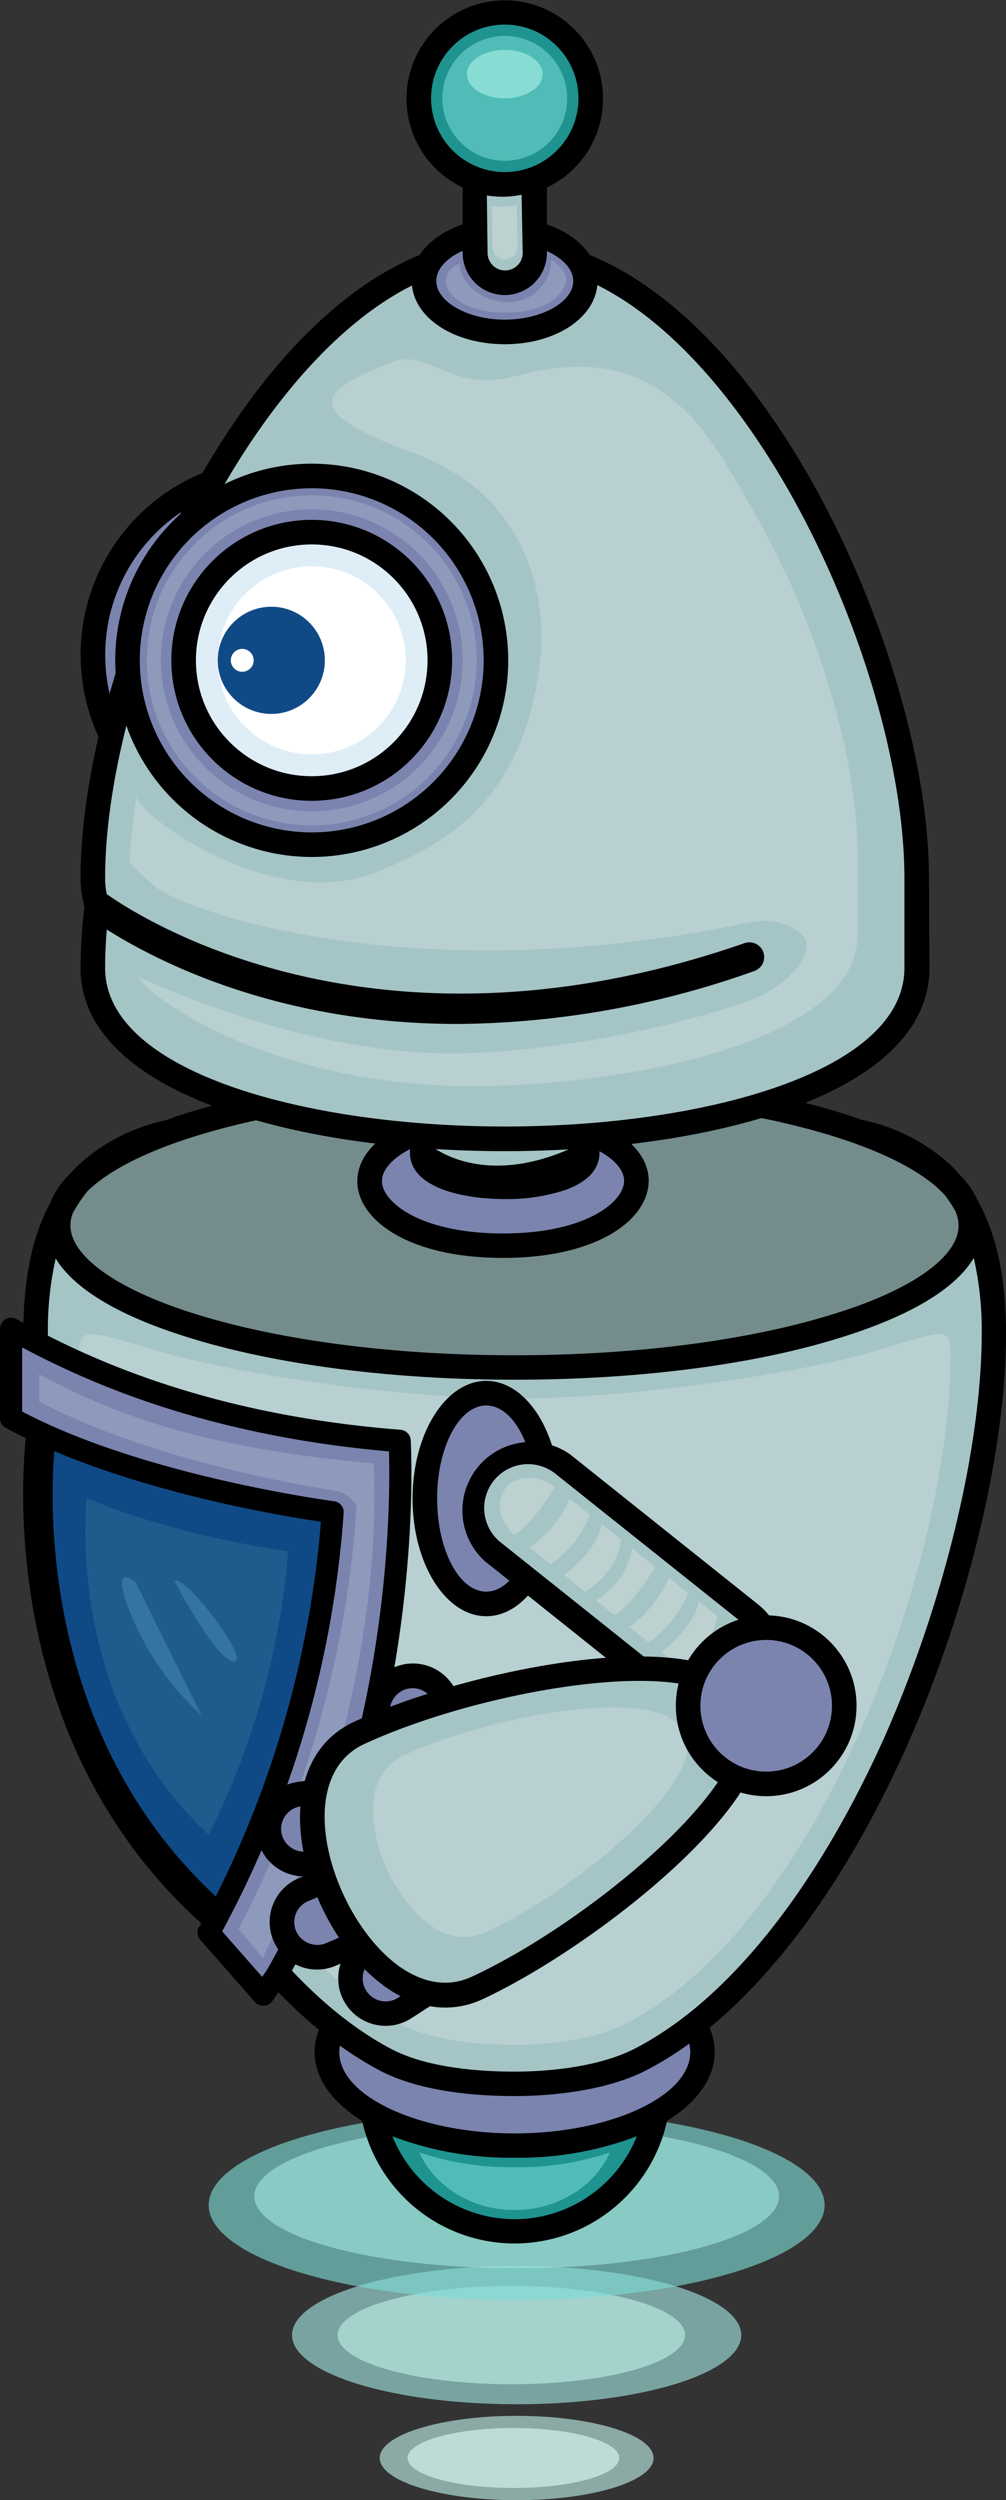 <svg xmlns="http://www.w3.org/2000/svg" viewBox="0 0 136.38 338.68"><rect x="0" y="0" width="136.38" height="338.68" fill="#333333" stroke="none"/><defs><style>.cls-1{fill:#a1e5df;}.cls-1,.cls-10,.cls-2,.cls-3{opacity:0.63;}.cls-2{fill:#bfefe9;}.cls-3{fill:#7fdbd4;}.cls-4{fill:#748c8c;}.cls-5{fill:#1f9390;}.cls-6{fill:#7b84af;}.cls-7{fill:#a5c4c6;}.cls-8{fill:#b8d0d1;}.cls-9{fill:#51bcb7;}.cls-10{fill:#dcf7f3;}.cls-11{fill:#0f4a86;}.cls-12{fill:#1f5b8c;}.cls-13{fill:#8e9abc;}.cls-14{fill:#3374a0;}.cls-15{fill:#bdd1d1;}.cls-16{fill:#87ddd4;}.cls-17{fill:#dfedf7;}.cls-18{fill:#fff;}</style></defs><g id="Layer_2" data-name="Layer 2"><g id="Layer_357" data-name="Layer 357"><ellipse class="cls-1" cx="70.04" cy="316.32" rx="30.45" ry="9.37"/><ellipse class="cls-2" cx="69.32" cy="316.32" rx="23.55" ry="6.66"/><ellipse class="cls-3" cx="70.04" cy="298.71" rx="41.75" ry="12.85"/><ellipse class="cls-1" cx="70.04" cy="297.52" rx="35.57" ry="9.75"/><path d="M132.55,162.65a11.61,11.61,0,0,0-2.41-3.46c-.41-.48-.83-.94-1.27-1.37a25.42,25.42,0,0,0-12.14-6.15c-.89-.32-1.8-.62-2.76-.92C102.13,147.06,86.42,145,69.74,145s-32.4,2-44.23,5.72c-1,.31-2,.63-2.89,1a25.29,25.29,0,0,0-12,6.11c-.33.32-.65.65-.95,1A11.68,11.68,0,0,0,6.78,163c-2.43,4.53-3.62,10.38-3.62,17.71,0,27.32,15.37,74,40.08,94.26a8.31,8.31,0,0,0-.59,3c0,3.6,2.41,6.84,6.45,9.33a21.16,21.16,0,0,0,41.33,0c4-2.48,6.46-5.73,6.46-9.33a8.14,8.14,0,0,0-.7-3.29c10-8.24,19.32-21.46,26.8-38.27,8.26-18.57,13.39-39.93,13.39-55.74C136.38,173.2,135.12,167.23,132.55,162.65Z"/><path class="cls-4" d="M113,153.93c7.26,2.26,12.51,5.08,15.11,8a18.27,18.27,0,0,1,1.34,2,4.89,4.89,0,0,1,.5,2.09c0,4.23-6.34,8.73-17,12-11.53,3.59-26.88,5.57-43.24,5.57S38,181.59,26.5,178c-10.62-3.3-16.95-7.8-16.95-12a4.64,4.64,0,0,1,.3-1.62,18.46,18.46,0,0,1,2-3c2.74-2.72,7.79-5.34,14.61-7.46,11.52-3.59,26.88-5.57,43.24-5.57S101.45,150.34,113,153.93Z"/><path class="cls-5" d="M69.77,300.62A17.89,17.89,0,0,1,53.2,289.39a45.12,45.12,0,0,0,16.57,2.9,45,45,0,0,0,16.56-2.9A17.86,17.86,0,0,1,69.77,300.62Z"/><path class="cls-6" d="M69.77,289C56.87,289,46,284,46,278a4.31,4.31,0,0,1,.09-.88,47.67,47.67,0,0,0,5.28,3.3c5.47,2.91,13,3.52,18.42,3.52,3.33,0,11.73-.34,17.86-3.51a45.35,45.35,0,0,0,5.78-3.59,4.56,4.56,0,0,1,.15,1.16C93.56,284,82.66,289,69.77,289Z"/><path class="cls-7" d="M120,235.11C110.68,255.94,98.67,271,86.1,277.49c-5.48,2.84-13.25,3.14-16.33,3.14-5,0-12-.54-16.85-3.13-12.47-6.64-24.37-21.75-33.51-42.56C11.44,216.8,6.49,196,6.49,180.72a44.09,44.09,0,0,1,1.06-10.24c2.52,4.14,8.6,7.79,18,10.7,11.83,3.69,27.54,5.72,44.23,5.72s32.39-2,44.23-5.72c9.41-2.93,15.51-6.6,18-10.77a44,44,0,0,1,1.08,10.31C133.05,196.09,128,216.93,120,235.11Z"/><path class="cls-8" d="M116.62,234.48C108,253.92,96.75,268,85,274.05,79.9,276.7,72.65,277,69.77,277c-4.67,0-11.2-.51-15.74-2.93-11.64-6.2-22.75-20.31-31.29-39.74C15.3,217.38,10.68,198,10.68,183.68c0-3.62.66-3.78,9.4-1.06,11.05,3.44,34.08,6.84,49.66,6.84s39.2-3.4,50.26-6.84c8.78-2.74,8.86-2.59,8.86,1.06C128.86,198,124.17,217.5,116.62,234.48Z"/><path class="cls-9" d="M69.77,299.38c-5.85,0-10.87-3.23-12.93-7.8a39.14,39.14,0,0,0,12.93,2,39,39,0,0,0,12.92-2C80.64,296.15,75.62,299.38,69.77,299.38Z"/><ellipse class="cls-2" cx="70.04" cy="332.97" rx="18.56" ry="5.71"/><ellipse class="cls-10" cx="69.6" cy="332.97" rx="14.35" ry="4.06"/><path d="M38.8,268.34a.41.41,0,0,1-.07.11l-1.81,2.62a1.49,1.49,0,0,1-1.15.64h-.09a1.49,1.49,0,0,1-1.12-.51l-7.4-8.41A1.51,1.51,0,0,1,27,261s.12-.19.28-.47C.43,236.35,2.83,201.09,3.5,194.82c-.93-.45-1.84-.92-2.72-1.4A1.5,1.5,0,0,1,0,192.11V180a1.5,1.5,0,0,1,2.21-1.32c7.08,3.83,23.64,12.79,52.09,15a1.51,1.51,0,0,1,1.38,1.4C55.7,195.53,58,234.82,38.8,268.34Z"/><path class="cls-11" d="M29.25,256.9a138,138,0,0,0,14.26-50.76c-5-.73-21.94-3.54-36.15-9.57C6.69,204.78,6,235.3,29.25,256.9Z"/><path class="cls-6" d="M52.73,196.61C27.07,194.37,11.07,186.79,3,182.53v8.68c16.59,8.75,42,12.12,42.29,12.15a1.5,1.5,0,0,1,1.3,1.58,139.92,139.92,0,0,1-16.47,56.69l5.42,6.16.69-1C53,237.47,52.94,203.58,52.73,196.61Z"/><path class="cls-12" d="M28.29,248.53a104.24,104.24,0,0,0,10.77-38.36c-3.75-.55-16.58-2.68-27.32-7.23C11.24,209.15,10.72,232.2,28.29,248.53Z"/><path class="cls-13" d="M50.66,198.24C25,196,13.37,190.43,5.3,186.16v3.69C21.89,198.6,45.5,201.92,45.76,202c.78.1,2.6,1.36,2.56,2.14-1.76,29.07-13.28,52.27-16,57.14l3.3,3.93S52.16,232.49,50.66,198.24Z"/><path class="cls-14" d="M27.37,232.42l-9-18.09s-3.8-3.33-.47,4.76A38.62,38.62,0,0,0,27.37,232.42Z"/><path class="cls-14" d="M23.64,214.15s5.71,10.94,8.09,10.94S25.07,213.2,23.64,214.15Z"/><path d="M55.58,152V139a12.85,12.85,0,1,1,25.69,0v13.2c4.52,1.95,6.67,4.9,6.67,7.73,0,5.2-6.79,10.47-19.75,10.47S48.44,165.15,48.44,160C48.44,157,50.74,154,55.58,152Z"/><path class="cls-7" d="M68.08,141a33,33,0,0,1-9.17-1.32v6.21c3.16,1,11,2.9,19-1v-5.55A29.59,29.59,0,0,1,68.08,141Z"/><path class="cls-7" d="M67.46,150.62a31,31,0,0,1-8.55-1.23v6.16c1.9,1.28,8.47,4.69,19-.22v-6.78A26.94,26.94,0,0,1,67.46,150.62Z"/><path class="cls-7" d="M68.43,129.5a9.52,9.52,0,0,0-9.12,6.82A28.46,28.46,0,0,0,77.44,136,9.54,9.54,0,0,0,68.43,129.5Z"/><path class="cls-6" d="M68.19,167.09c11.2,0,16.42-4.26,16.42-7.14,0-1.27-1.08-2.77-3.34-4v.23c0,1.52-.79,3.63-4.58,5a24.88,24.88,0,0,1-8.26,1.25c-5.93,0-12.85-1.64-12.85-6.27v-.49C53,157,51.78,158.6,51.78,160,51.78,162.83,57,167.09,68.19,167.09Z"/><path class="cls-15" d="M68.41,130.93a6.19,6.19,0,0,0-5.93,4.43,18.5,18.5,0,0,0,11.79-.22A6.19,6.19,0,0,0,68.41,130.93Z"/><path class="cls-15" d="M68.16,142.67a37.9,37.9,0,0,1-7-.64v3a30.67,30.67,0,0,0,14.54-.48v-2.67A35.1,35.1,0,0,1,68.16,142.67Z"/><path class="cls-15" d="M68.08,152.81a22.41,22.41,0,0,1-6.92-1.26v3a17.75,17.75,0,0,0,14.54-.48v-2.66A32.27,32.27,0,0,1,68.08,152.81Z"/><path d="M46.88,271.49a6.43,6.43,0,0,1,1.9-8.88l14-9.05a6.42,6.42,0,1,1,7,10.78l-14,9.05A6.43,6.43,0,0,1,46.88,271.49Z"/><path class="cls-6" d="M68.84,257.26a3.1,3.1,0,0,0-4.28-.91l-14,9.06A3.09,3.09,0,1,0,54,270.6l14-9.07A3.08,3.08,0,0,0,68.84,257.26Z"/><path d="M37.59,263.88a6.53,6.53,0,0,1-.52-1,6.43,6.43,0,0,1,3.39-8.43h0l15.32-6.53a6.42,6.42,0,0,1,5,11.82L45.5,266.29a6.43,6.43,0,0,1-7.91-2.41Z"/><path class="cls-6" d="M41.77,257.54a3.06,3.06,0,0,0-1.66,1.69,3.08,3.08,0,0,0,1.72,4,3.06,3.06,0,0,0,2.36,0l15.32-6.53a3.11,3.11,0,0,0,1.63-4.06,3.1,3.1,0,0,0-4-1.63Z"/><path d="M35.8,251.24a6.48,6.48,0,0,1-.95-2.51,6.44,6.44,0,0,1,5.38-7.32h0l16.46-2.52a6.42,6.42,0,0,1,1.94,12.7l-16.46,2.52a6.47,6.47,0,0,1-6.37-2.87Z"/><path class="cls-6" d="M40.73,244.7a3.11,3.11,0,0,0-2.59,3.52,3.06,3.06,0,0,0,1.23,2,3,3,0,0,0,2.3.57l16.46-2.51a3.1,3.1,0,0,0,2.59-3.53,3,3,0,0,0-1.23-2,3.08,3.08,0,0,0-2.29-.57Z"/><path d="M51.74,226.94a6.42,6.42,0,0,1,8.06-.34,6.42,6.42,0,0,1,2.54,4.21h0l2.47,16.47a6.43,6.43,0,0,1-12.71,1.9l-2.47-16.47A6.38,6.38,0,0,1,50.82,228,7.41,7.41,0,0,1,51.74,226.94Z"/><path class="cls-6" d="M59,231.3a3,3,0,0,0-1.22-2,3.07,3.07,0,0,0-4.32.65,3,3,0,0,0-.57,2.29l2.47,16.47a3.11,3.11,0,0,0,3.51,2.6,3.09,3.09,0,0,0,2.6-3.52Z"/><ellipse cx="65.92" cy="203" rx="9.99" ry="15.94"/><ellipse class="cls-6" cx="65.92" cy="203" rx="6.66" ry="12.61"/><path d="M91.09,231.71,65.7,211.46A9.28,9.28,0,0,1,77.27,197l25.39,20.25a9.28,9.28,0,1,1-11.57,14.51Z"/><path class="cls-7" d="M75.2,199.56a5.95,5.95,0,0,0-7.42,9.3L93.17,229.1a5.95,5.95,0,1,0,7.42-9.3Z"/><path class="cls-15" d="M84.21,208.57l-2.67-2.13c-.36,3-3.87,6-5.05,6.93l2.86,2.28C83.16,213.14,84,210.18,84.21,208.57Z"/><path class="cls-15" d="M71.82,209.64l2.82,2.25A14.69,14.69,0,0,0,80,205.21L77.19,203C76,206.39,72.93,208.84,71.82,209.64Z"/><path class="cls-15" d="M88.85,212.27l-3.13-2.5a10.23,10.23,0,0,1-4.93,7l2.48,2C85.34,217.8,88,213.61,88.85,212.27Z"/><path class="cls-15" d="M97.21,218.93l-2.48-2c-.45,2.89-3.91,6-5.07,6.92L92.32,226C96.05,223.41,97,220.51,97.21,218.93Z"/><path class="cls-15" d="M98.61,220.08A10.88,10.88,0,0,1,93.72,227c2.18,1.29,4.78,1.12,6.1-.53S100.66,221.93,98.61,220.08Z"/><path class="cls-15" d="M93.29,215.81l-2.61-2.08a16.31,16.31,0,0,1-5.36,6.67l2.62,2.09A15.72,15.72,0,0,0,93.29,215.81Z"/><path class="cls-15" d="M75.22,201.41c-2.29-1.68-5.22-1.63-6.65.16s-.87,4.45,1.08,6.31C71.77,206.93,74.41,202.76,75.22,201.41Z"/><path d="M45.76,262.19c-3.49-5.39-5.54-12.14-5-17.84.46-5.21,3-9.15,7.21-11.09,13.26-6.16,39.26-11.95,49.84-7a9.77,9.77,0,0,1,4.36,4.68,9.56,9.56,0,0,1,.82,6.52c-3.22,11.22-24.42,27.25-37.59,33.37-4.19,1.94-8.86,1.35-13.13-1.66A25.1,25.1,0,0,1,45.76,262.19Z"/><path class="cls-7" d="M98.57,231.33a5.58,5.58,0,0,0-2.2-2.07c-8.82-4.11-32.94.48-47,7-3.92,1.82-5.05,5.55-5.3,8.37-.67,7.48,4,17.46,10.11,21.78,2.31,1.62,5.89,3.18,9.81,1.35h0c14-6.5,33.11-21.89,35.8-31.26a6.58,6.58,0,0,0-.64-4.19A9.54,9.54,0,0,0,98.57,231.33Z"/><path class="cls-8" d="M92.12,234.06a4.22,4.22,0,0,0-1.67-1.58c-6.71-3.13-25.08.37-35.8,5.35a7.32,7.32,0,0,0-4,6.37c-.51,5.7,3,13.29,7.69,16.58a7.35,7.35,0,0,0,7.48,1h0C76.45,256.87,91,245.14,93,238a4.92,4.92,0,0,0-.49-3.19A5.08,5.08,0,0,0,92.12,234.06Z"/><circle cx="103.87" cy="231.07" r="12.25"/><circle class="cls-6" cx="103.87" cy="231.07" r="8.92"/><circle cx="37.57" cy="88.71" r="26.64"/><circle class="cls-6" cx="37.57" cy="88.71" r="23.31"/><path d="M125.94,119c0-16-6.51-37.6-16.58-55C97.45,43.49,82.92,32.18,68.43,32.18S39.4,43.49,27.5,64c-10.08,17.37-16.58,39-16.58,55a14,14,0,0,0,.53,3.78,72.6,72.6,0,0,0-.53,8.36c0,7.91,6.41,14.45,18.54,18.91,10.31,3.8,24.15,5.89,39,5.89s28.66-2.09,39-5.89c12.13-4.46,18.54-11,18.54-18.91Z"/><path d="M68.54,144.51c-14,0-27-2.09-36.76-5.89-11.44-4.46-17.49-11-17.49-18.91,0-16,6.14-37.6,15.64-55C41.16,44.21,54.87,32.9,68.54,32.9s27.37,11.31,38.6,31.84c9.5,17.37,15.64,39,15.64,55,0,7.91-6,14.45-17.49,18.91C95.57,142.42,82.51,144.51,68.54,144.51Z"/><path class="cls-7" d="M106.48,65.69c-6.54-11.27-20.17-30.18-38-30.18S36.91,54.42,30.38,65.69c-9.8,16.9-16.13,37.82-16.13,53.3a10.19,10.19,0,0,0,.23,2.15l.19.12c5.85,4.06,37.51,23.44,86.27,6.5a2,2,0,0,1,1.31,3.78,122.15,122.15,0,0,1-40.17,7.17c-23.89,0-40.23-8.14-47.6-12.79-.15,1.79-.23,3.54-.23,5.21,0,14.09,27.25,21.47,54.18,21.47s54.18-7.38,54.18-21.47V119C122.61,103.51,116.28,82.59,106.48,65.69Z"/><path class="cls-8" d="M102,69C96.26,59,89.81,45.59,70.17,50.88,60.75,53.41,58.39,47,53,49.11c-8.9,3.59-13.49,6.21,3.22,12.33,16.23,6,17.7,20.82,17.09,27.27-2,21.2-15.12,26.33-21.71,29.21-14.2,6.2-32.7-7.35-33.09-10a82.54,82.54,0,0,0-.93,8.63c0,.65,3.56,3.67,3.63,3.72,5.17,3.58,35.71,14.05,80.33,4.7,4.72-1,7.55,1.61,7.77,2.56.47,2-2.31,6.19-8.31,8.23-13.34,4.53-29.45,6.94-39.75,6.94-21.09,0-42.37-10.37-42.37-10.37-.13,1.58,17.86,16.05,49.51,14.72,23.76-1,47.86-7.85,47.86-20.3V116.08C116.29,102.41,110.69,83.93,102,69Z"/><path d="M74.14,30.4v-5a13.32,13.32,0,1,0-11.42,0v5c-4.13,1.4-6.9,4.27-6.9,7.66,0,4.81,5.54,8.57,12.61,8.57S81,42.87,81,38.06C81,34.67,78.26,31.8,74.14,30.4Z"/><circle class="cls-5" cx="68.43" cy="13.32" r="9.99"/><path class="cls-7" d="M68.33,26.65a13.34,13.34,0,0,0,2.38-.27l.15,7.83a2.38,2.38,0,1,1-4.76.09L66,26.48A14.34,14.34,0,0,0,68.33,26.65Z"/><path class="cls-6" d="M68.43,43.3c-5,0-9.28-2.4-9.28-5.24,0-1.63,1.41-3.11,3.57-4.08v.28a5.71,5.71,0,1,0,11.42,0V34c2.15,1,3.57,2.45,3.57,4.08C77.71,40.9,73.46,43.3,68.43,43.3Z"/><circle class="cls-9" cx="68.43" cy="13.32" r="8.46"/><ellipse class="cls-16" cx="68.43" cy="10.04" rx="5.13" ry="3.28"/><path class="cls-15" d="M68.36,28a9.4,9.4,0,0,0,1.69-.19l.12,5.59a1.7,1.7,0,1,1-3.4.07l-.11-5.59A9.52,9.52,0,0,0,68.36,28Z"/><path class="cls-13" d="M68.54,42.34c-5.71,0-8.1-2.54-8.09-4.28s1.9-2.38,1.9-2.38c0,3.33,3.87,5.24,6.19,5.24a5.75,5.75,0,0,0,6.18-5.71c.74.33,2.49,1.85,1.9,3.33C75.67,40.92,72.82,42.34,68.54,42.34Z"/><circle cx="42.26" cy="89.45" r="26.64"/><circle class="cls-6" cx="42.26" cy="89.45" r="23.31"/><circle class="cls-13" cx="42.26" cy="89.45" r="22.36"/><circle class="cls-6" cx="42.26" cy="89.45" r="20.46"/><circle cx="42.26" cy="89.45" r="19.03"/><circle class="cls-17" cx="42.26" cy="89.45" r="15.7"/><circle class="cls-18" cx="42.26" cy="89.45" r="12.74"/><circle class="cls-11" cx="36.78" cy="89.45" r="7.26"/><circle class="cls-18" cx="32.84" cy="89.45" r="1.55"/></g></g></svg>